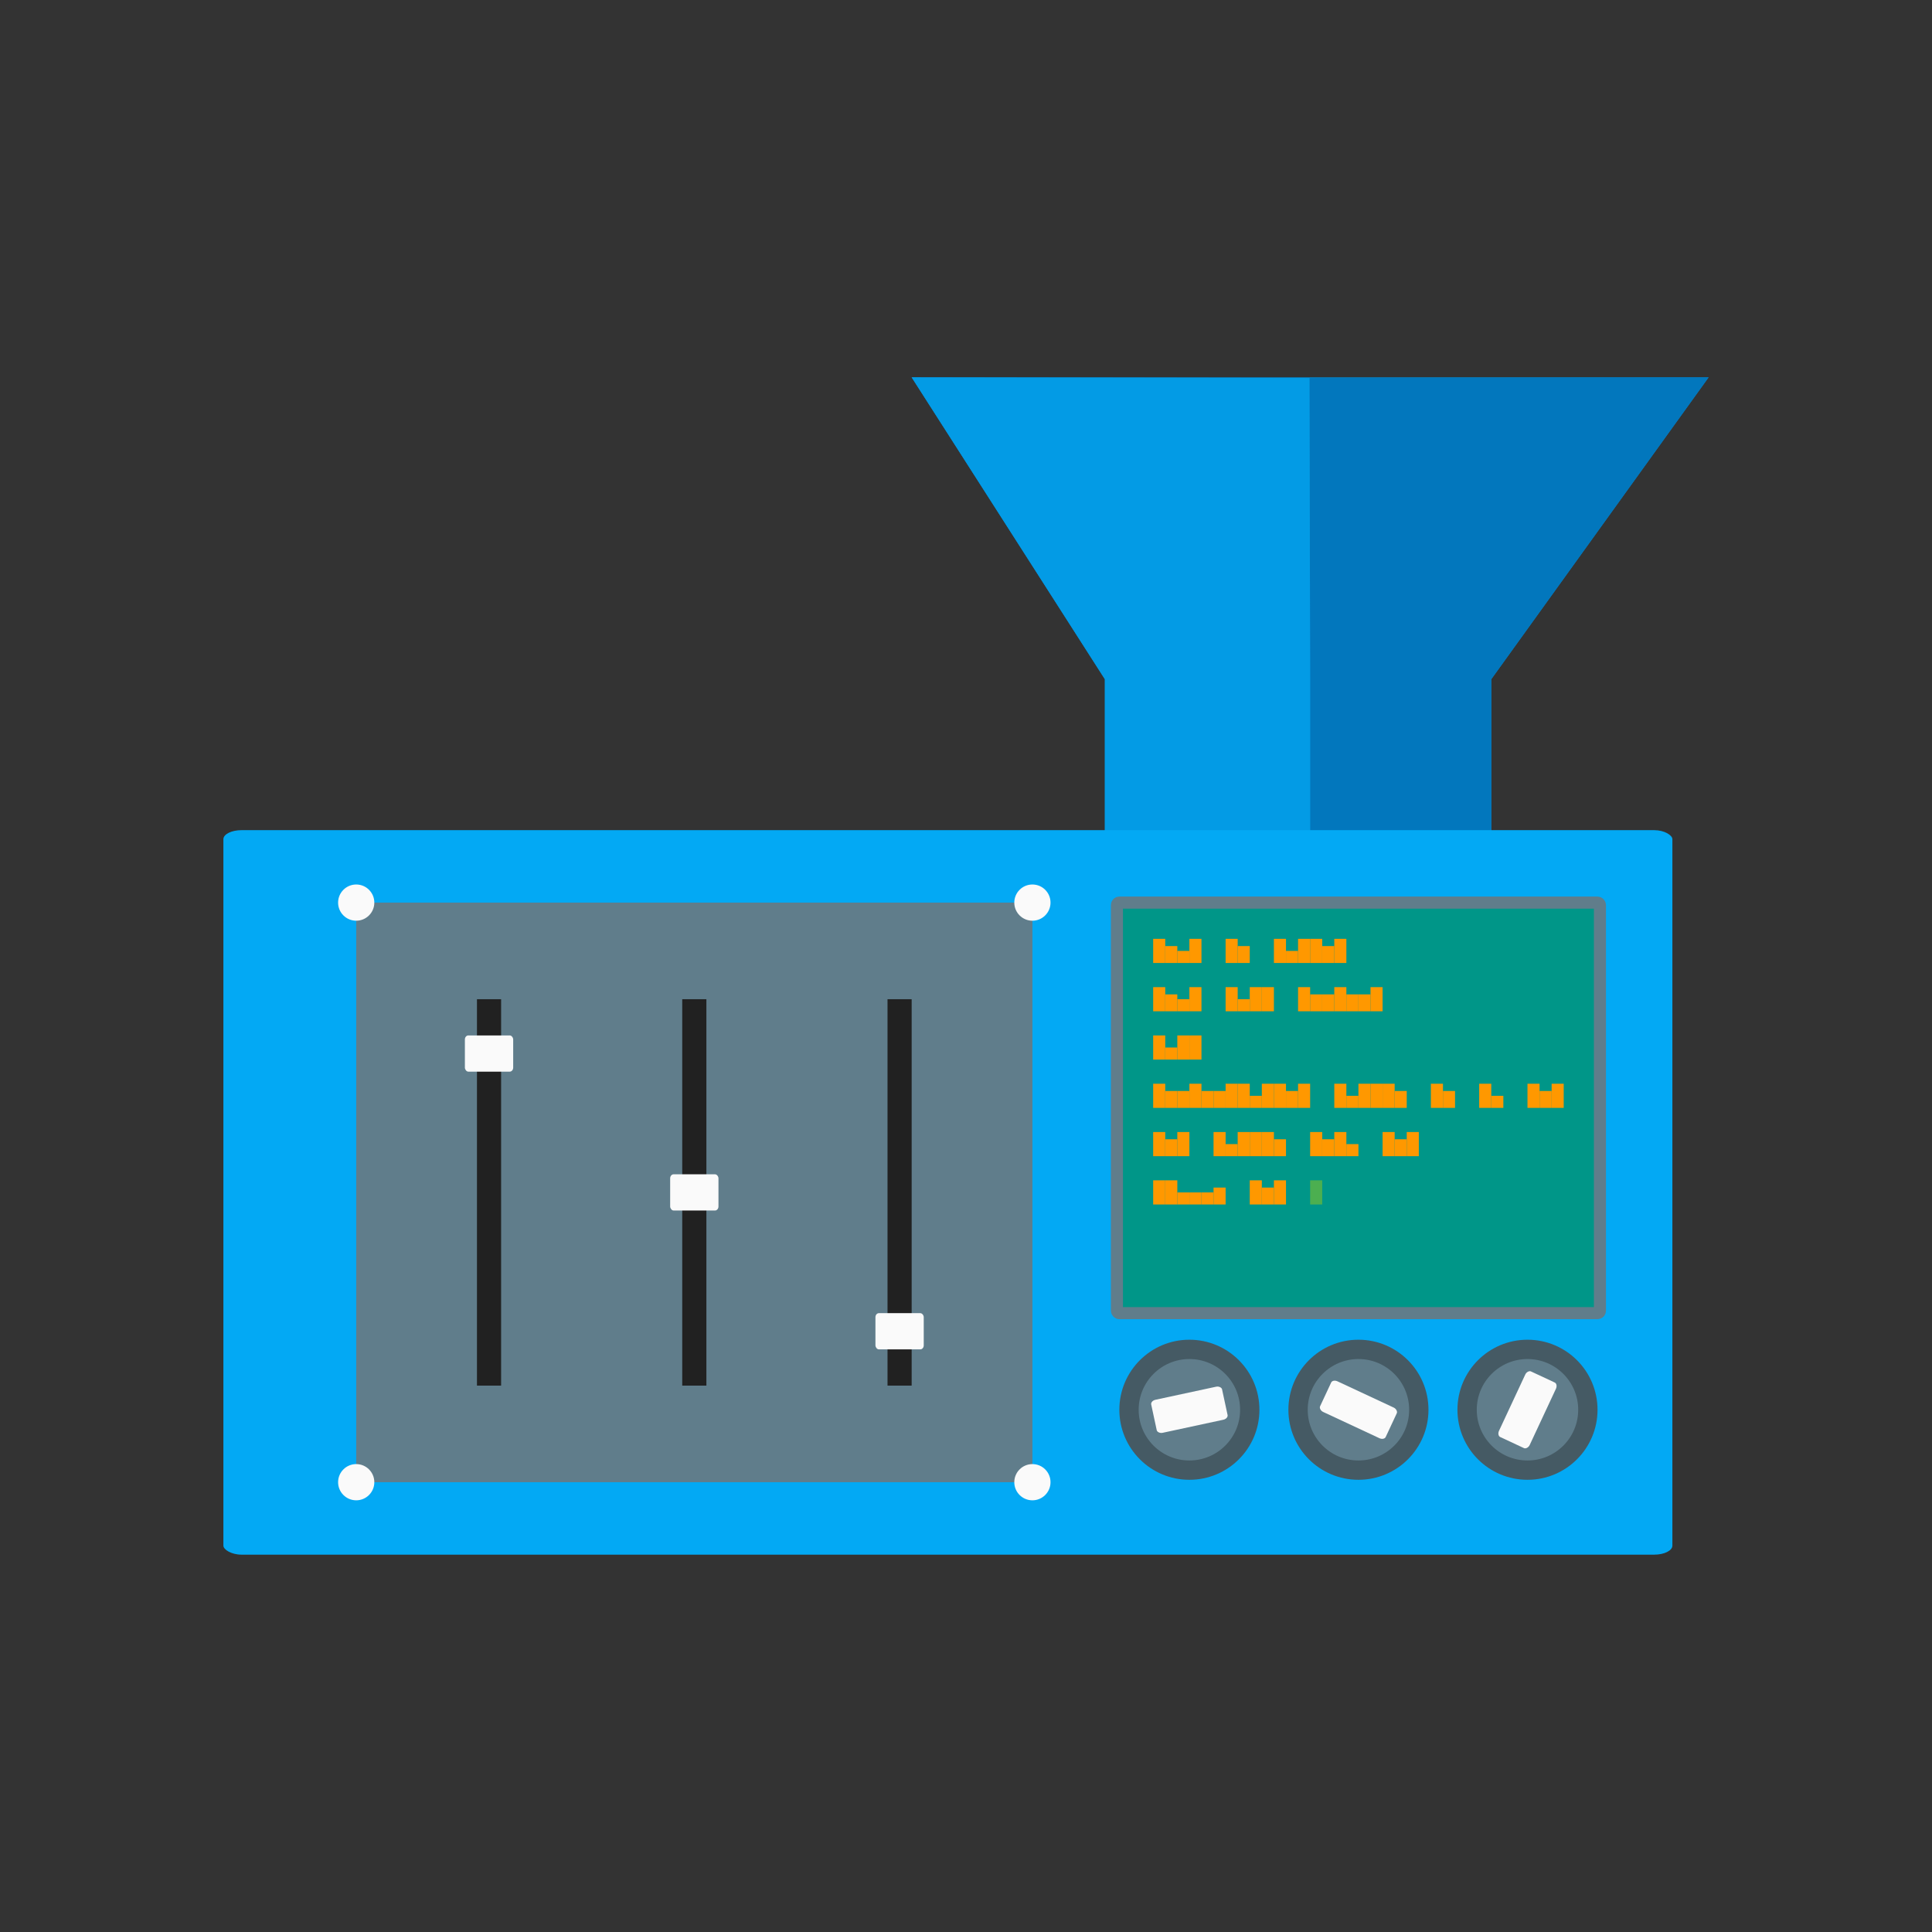 <?xml version="1.0" encoding="UTF-8" standalone="no"?>
<!-- Created with Inkscape (http://www.inkscape.org/) -->

<svg
   xmlns:dc="http://purl.org/dc/elements/1.1/"
   xmlns:cc="http://creativecommons.org/ns#"
   xmlns:rdf="http://www.w3.org/1999/02/22-rdf-syntax-ns#"
   xmlns:svg="http://www.w3.org/2000/svg"
   xmlns="http://www.w3.org/2000/svg"
   xmlns:sodipodi="http://sodipodi.sourceforge.net/DTD/sodipodi-0.dtd"
   xmlns:inkscape="http://www.inkscape.org/namespaces/inkscape"
   width="800"
   height="800"
   viewBox="0 0 211.667 211.667"
   version="1.1"
   id="svg8569"
   inkscape:version="0.92.0 r15299"
   sodipodi:docname="machine.svg">
  <rect x="0" y="0" width="211.667" height="211.667" fill="#333333" stroke="none"/>
  <defs
     id="defs8563">
    <inkscape:perspective
       sodipodi:type="inkscape:persp3d"
       inkscape:vp_x="-31.750002 : 89.958339 : 1"
       inkscape:vp_y="0 : 1000 : 0"
       inkscape:vp_z="-31.750003 : 89.958339 : 1"
       inkscape:persp3d-origin="105.83335 : 70.55556 : 1"
       id="perspective9138" />
  </defs>
  <sodipodi:namedview
     id="base"
     pagecolor="#ffffff"
     bordercolor="#666666"
     borderopacity="1.0"
     inkscape:pageopacity="0.0"
     inkscape:pageshadow="2"
     inkscape:zoom="0.98994949"
     inkscape:cx="206.14631"
     inkscape:cy="457.42582"
     inkscape:document-units="mm"
     inkscape:current-layer="layer1"
     showgrid="true"
     units="px"
     inkscape:window-width="1920"
     inkscape:window-height="1058"
     inkscape:window-x="-8"
     inkscape:window-y="390"
     inkscape:window-maximized="1"
     inkscape:snap-object-midpoints="false">
    <inkscape:grid
       type="xygrid"
       id="grid9114"
       enabled="false" />
  </sodipodi:namedview>
  <g
     inkscape:label="Layer 1"
     inkscape:groupmode="layer"
     id="layer1"
     transform="translate(0,-85.333)">
    <path
       inkscape:connector-curvature="0"
       id="path9174-3"
       style="opacity:1;fill:#0288d1;fill-opacity:1;stroke:none;stroke-width:1.058;stroke-miterlimit:1.3;stroke-dasharray:none;stroke-opacity:1"
       d="m 99.88,126.674 43.656,33.073 43.656,-33.073 h -43.656 z m -10e-6,0 21.167,33.073 h 5.292 17.198 z m 43.656,33.073 h 19.844 l 23.812,-33.073 z m -22.49,-1e-5 h 22.49 v 18.521 h -22.49 z m 22.49,0 h 19.844 v 18.521 h -19.844 z" />
    <path
       id="path9200"
       style="opacity:1;fill:#0277bd;fill-opacity:1;stroke:none;stroke-width:1.058;stroke-miterlimit:1.3;stroke-dasharray:none;stroke-opacity:1"
       d="m 143.536,159.747 h 19.844 l 23.812,-33.073 -43.73,0.07 z m 2e-5,0 h 19.844 v 18.521 h -19.844 z" />
    <path
       id="path9198"
       style="opacity:1;fill:#039be5;fill-opacity:1;stroke:none;stroke-width:1.058;stroke-miterlimit:1.3;stroke-dasharray:none;stroke-opacity:1"
       d="m 99.88,126.674 21.167,33.073 h 5.292 17.198 l -0.073,-33.003 z m 21.167,33.073 h 22.49 v 18.521 h -22.49 z" />
    <rect
       style="opacity:1;fill:#03a9f4;fill-opacity:1;stroke:none;stroke-width:1.871;stroke-miterlimit:1.3;stroke-dasharray:none;stroke-opacity:1"
       id="rect9118"
       width="158.75"
       height="79.375"
       x="24.474"
       y="176.284"
       rx="1.984"
       ry="0.992" />
    <circle
       style="opacity:1;fill:#607d8b;fill-opacity:1;stroke:#455a64;stroke-width:2.117;stroke-miterlimit:1.3;stroke-dasharray:none;stroke-opacity:1"
       id="path9258"
       cx="148.828"
       cy="239.784"
       r="6.615" />
    <rect
       ry="0.412"
       rx="0.567"
       y="152.499"
       x="232.298"
       height="3.704"
       width="7.938"
       id="rect9244-1"
       style="opacity:1;fill:#fafafa;fill-opacity:1;stroke:none;stroke-width:2.049;stroke-miterlimit:1.3;stroke-dasharray:none;stroke-opacity:1"
       transform="rotate(25.017)" />
    <g
       id="g9333"
       transform="translate(-8.599,-28.112)">
      <rect
         y="212.333"
         x="47.625"
         height="63.5"
         width="74.083"
         id="rect9222"
         style="opacity:1;fill:#607d8b;fill-opacity:1;stroke:none;stroke-width:1.746;stroke-miterlimit:1.3;stroke-dasharray:none;stroke-opacity:1" />
      <circle
         r="1.984"
         cy="212.333"
         cx="121.708"
         id="path9224"
         style="opacity:1;fill:#fafafa;fill-opacity:1;stroke:none;stroke-width:1.587;stroke-miterlimit:1.3;stroke-dasharray:none;stroke-opacity:1" />
      <g
         id="g9256">
        <rect
           style="opacity:1;fill:#212121;fill-opacity:1;stroke:none;stroke-width:3.104;stroke-miterlimit:1.3;stroke-dasharray:none;stroke-opacity:1"
           id="rect9232"
           width="2.646"
           height="42.333"
           x="60.854"
           y="222.917" />
        <rect
           style="opacity:1;fill:#fafafa;fill-opacity:1;stroke:none;stroke-width:1.732;stroke-miterlimit:1.3;stroke-dasharray:none;stroke-opacity:1"
           id="rect9240"
           width="5.292"
           height="3.969"
           x="59.531"
           y="226.885"
           rx="0.378"
           ry="0.441" />
      </g>
      <g
         transform="translate(23.813,-6.1608072e-6)"
         id="g9248">
        <rect
           style="opacity:1;fill:#212121;fill-opacity:1;stroke:none;stroke-width:3.104;stroke-miterlimit:1.3;stroke-dasharray:none;stroke-opacity:1"
           id="rect9236"
           width="2.646"
           height="42.333"
           x="82.021"
           y="222.917" />
        <rect
           ry="0.441"
           rx="0.378"
           y="257.312"
           x="80.698"
           height="3.969"
           width="5.292"
           id="rect9242"
           style="opacity:1;fill:#fafafa;fill-opacity:1;stroke:none;stroke-width:1.732;stroke-miterlimit:1.3;stroke-dasharray:none;stroke-opacity:1" />
      </g>
      <rect
         style="opacity:1;fill:#212121;fill-opacity:1;stroke:none;stroke-width:3.104;stroke-miterlimit:1.3;stroke-dasharray:none;stroke-opacity:1"
         id="rect9234"
         width="2.646"
         height="42.333"
         x="83.344"
         y="222.917" />
      <rect
         style="opacity:1;fill:#fafafa;fill-opacity:1;stroke:none;stroke-width:1.732;stroke-miterlimit:1.3;stroke-dasharray:none;stroke-opacity:1"
         id="rect9244"
         width="5.292"
         height="3.969"
         x="82.021"
         y="242.099"
         rx="0.378"
         ry="0.441" />
      <circle
         r="1.984"
         cy="275.833"
         cx="121.708"
         id="path9224-8"
         style="opacity:1;fill:#fafafa;fill-opacity:1;stroke:none;stroke-width:1.587;stroke-miterlimit:1.3;stroke-dasharray:none;stroke-opacity:1" />
      <circle
         r="1.984"
         cy="275.833"
         cx="47.625"
         id="path9224-9"
         style="opacity:1;fill:#fafafa;fill-opacity:1;stroke:none;stroke-width:1.587;stroke-miterlimit:1.3;stroke-dasharray:none;stroke-opacity:1" />
      <circle
         r="1.984"
         cy="212.333"
         cx="47.625"
         id="path9224-0"
         style="opacity:1;fill:#fafafa;fill-opacity:1;stroke:none;stroke-width:1.587;stroke-miterlimit:1.3;stroke-dasharray:none;stroke-opacity:1" />
    </g>
    <circle
       r="6.615"
       cy="239.784"
       cx="130.307"
       id="circle9304"
       style="opacity:1;fill:#607d8b;fill-opacity:1;stroke:#455a64;stroke-width:2.117;stroke-miterlimit:1.3;stroke-dasharray:none;stroke-opacity:1" />
    <rect
       style="opacity:1;fill:#fafafa;fill-opacity:1;stroke:none;stroke-width:2.049;stroke-miterlimit:1.3;stroke-dasharray:none;stroke-opacity:1"
       id="rect9306"
       width="7.938"
       height="3.704"
       x="72.957"
       y="259.985"
       rx="0.567"
       ry="0.412"
       transform="rotate(-12.149)" />
    <circle
       r="6.615"
       cy="239.784"
       cx="167.349"
       id="circle9308"
       style="opacity:1;fill:#607d8b;fill-opacity:1;stroke:#455a64;stroke-width:2.117;stroke-miterlimit:1.3;stroke-dasharray:none;stroke-opacity:1" />
    <rect
       style="opacity:1;fill:#fafafa;fill-opacity:1;stroke:none;stroke-width:2.049;stroke-miterlimit:1.3;stroke-dasharray:none;stroke-opacity:1"
       id="rect9310"
       width="7.938"
       height="3.704"
       x="142.551"
       y="-254.902"
       rx="0.567"
       ry="0.412"
       transform="rotate(115.017)" />
    <g
       id="g9587"
       transform="translate(-1.984,-41.341)">
      <rect
         ry="0.265"
         rx="0.265"
         y="225.562"
         x="124.354"
         height="44.979"
         width="52.917"
         id="rect9335"
         style="opacity:1;fill:#009688;fill-opacity:1;stroke:#607d8b;stroke-width:1.323;stroke-miterlimit:1.3;stroke-dasharray:none;stroke-opacity:1" />
      <rect
         y="229.531"
         x="128.323"
         height="2.646"
         width="1.323"
         id="rect9337"
         style="opacity:1;fill:#ff9800;fill-opacity:1;stroke:none;stroke-width:1.479;stroke-miterlimit:1.3;stroke-dasharray:none;stroke-opacity:1" />
      <rect
         style="opacity:1;fill:#ff9800;fill-opacity:1;stroke:none;stroke-width:1.237;stroke-miterlimit:1.3;stroke-dasharray:none;stroke-opacity:1"
         id="rect9339"
         width="1.323"
         height="1.852"
         x="129.646"
         y="230.325" />
      <rect
         y="230.854"
         x="130.969"
         height="1.323"
         width="1.323"
         id="rect9341"
         style="opacity:1;fill:#ff9800;fill-opacity:1;stroke:none;stroke-width:1.046;stroke-miterlimit:1.3;stroke-dasharray:none;stroke-opacity:1" />
      <rect
         style="opacity:1;fill:#ff9800;fill-opacity:1;stroke:none;stroke-width:1.479;stroke-miterlimit:1.3;stroke-dasharray:none;stroke-opacity:1"
         id="rect9343"
         width="1.323"
         height="2.646"
         x="132.292"
         y="229.531" />
      <rect
         style="opacity:1;fill:#ff9800;fill-opacity:1;stroke:none;stroke-width:1.479;stroke-miterlimit:1.3;stroke-dasharray:none;stroke-opacity:1"
         id="rect9345"
         width="1.323"
         height="2.646"
         x="136.26"
         y="229.531" />
      <rect
         y="230.325"
         x="137.583"
         height="1.852"
         width="1.323"
         id="rect9347"
         style="opacity:1;fill:#ff9800;fill-opacity:1;stroke:none;stroke-width:1.237;stroke-miterlimit:1.3;stroke-dasharray:none;stroke-opacity:1" />
      <rect
         style="opacity:1;fill:#ff9800;fill-opacity:1;stroke:none;stroke-width:1.046;stroke-miterlimit:1.3;stroke-dasharray:none;stroke-opacity:1"
         id="rect9349"
         width="1.323"
         height="1.323"
         x="142.875"
         y="230.854" />
      <rect
         y="229.531"
         x="141.552"
         height="2.646"
         width="1.323"
         id="rect9351"
         style="opacity:1;fill:#ff9800;fill-opacity:1;stroke:none;stroke-width:1.479;stroke-miterlimit:1.3;stroke-dasharray:none;stroke-opacity:1" />
      <rect
         y="229.531"
         x="144.198"
         height="2.646"
         width="1.323"
         id="rect9353"
         style="opacity:1;fill:#ff9800;fill-opacity:1;stroke:none;stroke-width:1.479;stroke-miterlimit:1.3;stroke-dasharray:none;stroke-opacity:1" />
      <rect
         style="opacity:1;fill:#ff9800;fill-opacity:1;stroke:none;stroke-width:1.479;stroke-miterlimit:1.3;stroke-dasharray:none;stroke-opacity:1"
         id="rect9355"
         width="1.323"
         height="2.646"
         x="145.521"
         y="229.531" />
      <rect
         style="opacity:1;fill:#ff9800;fill-opacity:1;stroke:none;stroke-width:1.237;stroke-miterlimit:1.3;stroke-dasharray:none;stroke-opacity:1"
         id="rect9357"
         width="1.323"
         height="1.852"
         x="146.844"
         y="230.325" />
      <rect
         y="229.531"
         x="148.167"
         height="2.646"
         width="1.323"
         id="rect9359"
         style="opacity:1;fill:#ff9800;fill-opacity:1;stroke:none;stroke-width:1.479;stroke-miterlimit:1.3;stroke-dasharray:none;stroke-opacity:1" />
      <rect
         style="opacity:1;fill:#ff9800;fill-opacity:1;stroke:none;stroke-width:1.479;stroke-miterlimit:1.3;stroke-dasharray:none;stroke-opacity:1"
         id="rect9361"
         width="1.323"
         height="2.646"
         x="128.323"
         y="234.823" />
      <rect
         y="235.617"
         x="129.646"
         height="1.852"
         width="1.323"
         id="rect9363"
         style="opacity:1;fill:#ff9800;fill-opacity:1;stroke:none;stroke-width:1.237;stroke-miterlimit:1.3;stroke-dasharray:none;stroke-opacity:1" />
      <rect
         style="opacity:1;fill:#ff9800;fill-opacity:1;stroke:none;stroke-width:1.046;stroke-miterlimit:1.3;stroke-dasharray:none;stroke-opacity:1"
         id="rect9365"
         width="1.323"
         height="1.323"
         x="130.969"
         y="236.146" />
      <rect
         y="234.823"
         x="132.292"
         height="2.646"
         width="1.323"
         id="rect9367"
         style="opacity:1;fill:#ff9800;fill-opacity:1;stroke:none;stroke-width:1.479;stroke-miterlimit:1.3;stroke-dasharray:none;stroke-opacity:1" />
      <rect
         y="234.823"
         x="144.198"
         height="2.646"
         width="1.323"
         id="rect9369"
         style="opacity:1;fill:#ff9800;fill-opacity:1;stroke:none;stroke-width:1.479;stroke-miterlimit:1.3;stroke-dasharray:none;stroke-opacity:1" />
      <rect
         style="opacity:1;fill:#ff9800;fill-opacity:1;stroke:none;stroke-width:1.237;stroke-miterlimit:1.3;stroke-dasharray:none;stroke-opacity:1"
         id="rect9371"
         width="1.323"
         height="1.852"
         x="145.521"
         y="235.617" />
      <rect
         y="236.146"
         x="137.583"
         height="1.323"
         width="1.323"
         id="rect9373"
         style="opacity:1;fill:#ff9800;fill-opacity:1;stroke:none;stroke-width:1.046;stroke-miterlimit:1.3;stroke-dasharray:none;stroke-opacity:1" />
      <rect
         style="opacity:1;fill:#ff9800;fill-opacity:1;stroke:none;stroke-width:1.479;stroke-miterlimit:1.3;stroke-dasharray:none;stroke-opacity:1"
         id="rect9375"
         width="1.323"
         height="2.646"
         x="136.26"
         y="234.823" />
      <rect
         style="opacity:1;fill:#ff9800;fill-opacity:1;stroke:none;stroke-width:1.479;stroke-miterlimit:1.3;stroke-dasharray:none;stroke-opacity:1"
         id="rect9377"
         width="1.323"
         height="2.646"
         x="148.167"
         y="234.823" />
      <rect
         y="234.823"
         x="140.229"
         height="2.646"
         width="1.323"
         id="rect9379"
         style="opacity:1;fill:#ff9800;fill-opacity:1;stroke:none;stroke-width:1.479;stroke-miterlimit:1.3;stroke-dasharray:none;stroke-opacity:1" />
      <rect
         y="235.617"
         x="146.844"
         height="1.852"
         width="1.323"
         id="rect9381"
         style="opacity:1;fill:#ff9800;fill-opacity:1;stroke:none;stroke-width:1.237;stroke-miterlimit:1.3;stroke-dasharray:none;stroke-opacity:1" />
      <rect
         style="opacity:1;fill:#ff9800;fill-opacity:1;stroke:none;stroke-width:1.479;stroke-miterlimit:1.3;stroke-dasharray:none;stroke-opacity:1"
         id="rect9383"
         width="1.323"
         height="2.646"
         x="138.906"
         y="234.823" />
      <rect
         y="235.617"
         x="149.49"
         height="1.852"
         width="1.323"
         id="rect9385"
         style="opacity:1;fill:#ff9800;fill-opacity:1;stroke:none;stroke-width:1.237;stroke-miterlimit:1.3;stroke-dasharray:none;stroke-opacity:1" />
      <rect
         style="opacity:1;fill:#ff9800;fill-opacity:1;stroke:none;stroke-width:1.237;stroke-miterlimit:1.3;stroke-dasharray:none;stroke-opacity:1"
         id="rect9387"
         width="1.323"
         height="1.852"
         x="150.812"
         y="235.617" />
      <rect
         y="234.823"
         x="152.135"
         height="2.646"
         width="1.323"
         id="rect9389"
         style="opacity:1;fill:#ff9800;fill-opacity:1;stroke:none;stroke-width:1.479;stroke-miterlimit:1.3;stroke-dasharray:none;stroke-opacity:1" />
      <rect
         style="opacity:1;fill:#ff9800;fill-opacity:1;stroke:none;stroke-width:1.046;stroke-miterlimit:1.3;stroke-dasharray:none;stroke-opacity:1"
         id="rect9391"
         width="1.323"
         height="1.323"
         x="129.646"
         y="241.438" />
      <rect
         y="240.115"
         x="128.323"
         height="2.646"
         width="1.323"
         id="rect9393"
         style="opacity:1;fill:#ff9800;fill-opacity:1;stroke:none;stroke-width:1.479;stroke-miterlimit:1.3;stroke-dasharray:none;stroke-opacity:1" />
      <rect
         style="opacity:1;fill:#ff9800;fill-opacity:1;stroke:none;stroke-width:1.479;stroke-miterlimit:1.3;stroke-dasharray:none;stroke-opacity:1"
         id="rect9395"
         width="1.323"
         height="2.646"
         x="132.292"
         y="240.115" />
      <rect
         y="240.115"
         x="130.969"
         height="2.646"
         width="1.323"
         id="rect9397"
         style="opacity:1;fill:#ff9800;fill-opacity:1;stroke:none;stroke-width:1.479;stroke-miterlimit:1.3;stroke-dasharray:none;stroke-opacity:1" />
      <rect
         style="opacity:1;fill:#ff9800;fill-opacity:1;stroke:none;stroke-width:1.479;stroke-miterlimit:1.3;stroke-dasharray:none;stroke-opacity:1"
         id="rect9399"
         width="1.323"
         height="2.646"
         x="128.323"
         y="245.406" />
      <rect
         y="246.2"
         x="129.646"
         height="1.852"
         width="1.323"
         id="rect9401"
         style="opacity:1;fill:#ff9800;fill-opacity:1;stroke:none;stroke-width:1.237;stroke-miterlimit:1.3;stroke-dasharray:none;stroke-opacity:1" />
      <rect
         y="245.406"
         x="132.292"
         height="2.646"
         width="1.323"
         id="rect9403"
         style="opacity:1;fill:#ff9800;fill-opacity:1;stroke:none;stroke-width:1.479;stroke-miterlimit:1.3;stroke-dasharray:none;stroke-opacity:1" />
      <rect
         style="opacity:1;fill:#ff9800;fill-opacity:1;stroke:none;stroke-width:1.237;stroke-miterlimit:1.3;stroke-dasharray:none;stroke-opacity:1"
         id="rect9405"
         width="1.323"
         height="1.852"
         x="130.969"
         y="246.2" />
      <rect
         style="opacity:1;fill:#ff9800;fill-opacity:1;stroke:none;stroke-width:1.237;stroke-miterlimit:1.3;stroke-dasharray:none;stroke-opacity:1"
         id="rect9407"
         width="1.323"
         height="1.852"
         x="133.615"
         y="246.2" />
      <rect
         y="246.2"
         x="134.938"
         height="1.852"
         width="1.323"
         id="rect9409"
         style="opacity:1;fill:#ff9800;fill-opacity:1;stroke:none;stroke-width:1.237;stroke-miterlimit:1.3;stroke-dasharray:none;stroke-opacity:1" />
      <rect
         style="opacity:1;fill:#ff9800;fill-opacity:1;stroke:none;stroke-width:1.479;stroke-miterlimit:1.3;stroke-dasharray:none;stroke-opacity:1"
         id="rect9411"
         width="1.323"
         height="2.646"
         x="136.26"
         y="245.406" />
      <rect
         y="246.729"
         x="138.906"
         height="1.323"
         width="1.323"
         id="rect9413"
         style="opacity:1;fill:#ff9800;fill-opacity:1;stroke:none;stroke-width:1.046;stroke-miterlimit:1.3;stroke-dasharray:none;stroke-opacity:1" />
      <rect
         style="opacity:1;fill:#ff9800;fill-opacity:1;stroke:none;stroke-width:1.479;stroke-miterlimit:1.3;stroke-dasharray:none;stroke-opacity:1"
         id="rect9415"
         width="1.323"
         height="2.646"
         x="137.583"
         y="245.406" />
      <rect
         style="opacity:1;fill:#ff9800;fill-opacity:1;stroke:none;stroke-width:1.479;stroke-miterlimit:1.3;stroke-dasharray:none;stroke-opacity:1"
         id="rect9417"
         width="1.323"
         height="2.646"
         x="140.229"
         y="245.406" />
      <rect
         y="245.406"
         x="141.552"
         height="2.646"
         width="1.323"
         id="rect9419"
         style="opacity:1;fill:#ff9800;fill-opacity:1;stroke:none;stroke-width:1.479;stroke-miterlimit:1.3;stroke-dasharray:none;stroke-opacity:1" />
      <rect
         y="246.2"
         x="142.875"
         height="1.852"
         width="1.323"
         id="rect9421"
         style="opacity:1;fill:#ff9800;fill-opacity:1;stroke:none;stroke-width:1.237;stroke-miterlimit:1.3;stroke-dasharray:none;stroke-opacity:1" />
      <rect
         style="opacity:1;fill:#ff9800;fill-opacity:1;stroke:none;stroke-width:1.479;stroke-miterlimit:1.3;stroke-dasharray:none;stroke-opacity:1"
         id="rect9423"
         width="1.323"
         height="2.646"
         x="144.198"
         y="245.406" />
      <rect
         style="opacity:1;fill:#ff9800;fill-opacity:1;stroke:none;stroke-width:1.046;stroke-miterlimit:1.3;stroke-dasharray:none;stroke-opacity:1"
         id="rect9425"
         width="1.323"
         height="1.323"
         x="149.49"
         y="246.729" />
      <rect
         y="245.406"
         x="148.167"
         height="2.646"
         width="1.323"
         id="rect9427"
         style="opacity:1;fill:#ff9800;fill-opacity:1;stroke:none;stroke-width:1.479;stroke-miterlimit:1.3;stroke-dasharray:none;stroke-opacity:1" />
      <rect
         y="245.406"
         x="150.812"
         height="2.646"
         width="1.323"
         id="rect9429"
         style="opacity:1;fill:#ff9800;fill-opacity:1;stroke:none;stroke-width:1.479;stroke-miterlimit:1.3;stroke-dasharray:none;stroke-opacity:1" />
      <rect
         style="opacity:1;fill:#ff9800;fill-opacity:1;stroke:none;stroke-width:1.479;stroke-miterlimit:1.3;stroke-dasharray:none;stroke-opacity:1"
         id="rect9431"
         width="1.323"
         height="2.646"
         x="152.135"
         y="245.406" />
      <rect
         style="opacity:1;fill:#ff9800;fill-opacity:1;stroke:none;stroke-width:1.237;stroke-miterlimit:1.3;stroke-dasharray:none;stroke-opacity:1"
         id="rect9433"
         width="1.323"
         height="1.852"
         x="154.781"
         y="246.2" />
      <rect
         y="245.406"
         x="153.458"
         height="2.646"
         width="1.323"
         id="rect9435"
         style="opacity:1;fill:#ff9800;fill-opacity:1;stroke:none;stroke-width:1.479;stroke-miterlimit:1.3;stroke-dasharray:none;stroke-opacity:1" />
      <rect
         y="245.406"
         x="158.75"
         height="2.646"
         width="1.323"
         id="rect9437"
         style="opacity:1;fill:#ff9800;fill-opacity:1;stroke:none;stroke-width:1.479;stroke-miterlimit:1.3;stroke-dasharray:none;stroke-opacity:1" />
      <rect
         style="opacity:1;fill:#ff9800;fill-opacity:1;stroke:none;stroke-width:1.237;stroke-miterlimit:1.3;stroke-dasharray:none;stroke-opacity:1"
         id="rect9439"
         width="1.323"
         height="1.852"
         x="160.073"
         y="246.2" />
      <rect
         y="246.729"
         x="165.365"
         height="1.323"
         width="1.323"
         id="rect9441"
         style="opacity:1;fill:#ff9800;fill-opacity:1;stroke:none;stroke-width:1.046;stroke-miterlimit:1.3;stroke-dasharray:none;stroke-opacity:1" />
      <rect
         style="opacity:1;fill:#ff9800;fill-opacity:1;stroke:none;stroke-width:1.479;stroke-miterlimit:1.3;stroke-dasharray:none;stroke-opacity:1"
         id="rect9443"
         width="1.323"
         height="2.646"
         x="164.042"
         y="245.406" />
      <rect
         y="245.406"
         x="169.333"
         height="2.646"
         width="1.323"
         id="rect9445"
         style="opacity:1;fill:#ff9800;fill-opacity:1;stroke:none;stroke-width:1.479;stroke-miterlimit:1.3;stroke-dasharray:none;stroke-opacity:1" />
      <rect
         y="246.2"
         x="170.656"
         height="1.852"
         width="1.323"
         id="rect9447"
         style="opacity:1;fill:#ff9800;fill-opacity:1;stroke:none;stroke-width:1.237;stroke-miterlimit:1.3;stroke-dasharray:none;stroke-opacity:1" />
      <rect
         style="opacity:1;fill:#ff9800;fill-opacity:1;stroke:none;stroke-width:1.479;stroke-miterlimit:1.3;stroke-dasharray:none;stroke-opacity:1"
         id="rect9449"
         width="1.323"
         height="2.646"
         x="171.979"
         y="245.406" />
      <rect
         style="opacity:1;fill:#ff9800;fill-opacity:1;stroke:none;stroke-width:1.479;stroke-miterlimit:1.3;stroke-dasharray:none;stroke-opacity:1"
         id="rect9451"
         width="1.323"
         height="2.646"
         x="128.323"
         y="250.698" />
      <rect
         style="opacity:1;fill:#ff9800;fill-opacity:1;stroke:none;stroke-width:1.237;stroke-miterlimit:1.3;stroke-dasharray:none;stroke-opacity:1"
         id="rect9453"
         width="1.323"
         height="1.852"
         x="129.646"
         y="251.492" />
      <rect
         y="250.698"
         x="130.969"
         height="2.646"
         width="1.323"
         id="rect9455"
         style="opacity:1;fill:#ff9800;fill-opacity:1;stroke:none;stroke-width:1.479;stroke-miterlimit:1.3;stroke-dasharray:none;stroke-opacity:1" />
      <rect
         y="252.021"
         x="136.26"
         height="1.323"
         width="1.323"
         id="rect9457"
         style="opacity:1;fill:#ff9800;fill-opacity:1;stroke:none;stroke-width:1.046;stroke-miterlimit:1.3;stroke-dasharray:none;stroke-opacity:1" />
      <rect
         style="opacity:1;fill:#ff9800;fill-opacity:1;stroke:none;stroke-width:1.479;stroke-miterlimit:1.3;stroke-dasharray:none;stroke-opacity:1"
         id="rect9459"
         width="1.323"
         height="2.646"
         x="134.938"
         y="250.698" />
      <rect
         style="opacity:1;fill:#ff9800;fill-opacity:1;stroke:none;stroke-width:1.479;stroke-miterlimit:1.3;stroke-dasharray:none;stroke-opacity:1"
         id="rect9461"
         width="1.323"
         height="2.646"
         x="137.583"
         y="250.698" />
      <rect
         y="250.698"
         x="138.906"
         height="2.646"
         width="1.323"
         id="rect9463"
         style="opacity:1;fill:#ff9800;fill-opacity:1;stroke:none;stroke-width:1.479;stroke-miterlimit:1.3;stroke-dasharray:none;stroke-opacity:1" />
      <rect
         y="251.492"
         x="141.552"
         height="1.852"
         width="1.323"
         id="rect9465"
         style="opacity:1;fill:#ff9800;fill-opacity:1;stroke:none;stroke-width:1.237;stroke-miterlimit:1.3;stroke-dasharray:none;stroke-opacity:1" />
      <rect
         style="opacity:1;fill:#ff9800;fill-opacity:1;stroke:none;stroke-width:1.479;stroke-miterlimit:1.3;stroke-dasharray:none;stroke-opacity:1"
         id="rect9467"
         width="1.323"
         height="2.646"
         x="140.229"
         y="250.698" />
      <rect
         style="opacity:1;fill:#ff9800;fill-opacity:1;stroke:none;stroke-width:1.479;stroke-miterlimit:1.3;stroke-dasharray:none;stroke-opacity:1"
         id="rect9469"
         width="1.323"
         height="2.646"
         x="145.521"
         y="250.698" />
      <rect
         y="251.492"
         x="146.844"
         height="1.852"
         width="1.323"
         id="rect9471"
         style="opacity:1;fill:#ff9800;fill-opacity:1;stroke:none;stroke-width:1.237;stroke-miterlimit:1.3;stroke-dasharray:none;stroke-opacity:1" />
      <rect
         style="opacity:1;fill:#ff9800;fill-opacity:1;stroke:none;stroke-width:1.046;stroke-miterlimit:1.3;stroke-dasharray:none;stroke-opacity:1"
         id="rect9473"
         width="1.323"
         height="1.323"
         x="149.49"
         y="252.021" />
      <rect
         y="250.698"
         x="148.167"
         height="2.646"
         width="1.323"
         id="rect9475"
         style="opacity:1;fill:#ff9800;fill-opacity:1;stroke:none;stroke-width:1.479;stroke-miterlimit:1.3;stroke-dasharray:none;stroke-opacity:1" />
      <rect
         style="opacity:1;fill:#ff9800;fill-opacity:1;stroke:none;stroke-width:1.479;stroke-miterlimit:1.3;stroke-dasharray:none;stroke-opacity:1"
         id="rect9477"
         width="1.323"
         height="2.646"
         x="153.458"
         y="250.698" />
      <rect
         style="opacity:1;fill:#ff9800;fill-opacity:1;stroke:none;stroke-width:1.237;stroke-miterlimit:1.3;stroke-dasharray:none;stroke-opacity:1"
         id="rect9479"
         width="1.323"
         height="1.852"
         x="154.781"
         y="251.492" />
      <rect
         y="250.698"
         x="156.104"
         height="2.646"
         width="1.323"
         id="rect9481"
         style="opacity:1;fill:#ff9800;fill-opacity:1;stroke:none;stroke-width:1.479;stroke-miterlimit:1.3;stroke-dasharray:none;stroke-opacity:1" />
      <rect
         style="opacity:1;fill:#ff9800;fill-opacity:1;stroke:none;stroke-width:1.479;stroke-miterlimit:1.3;stroke-dasharray:none;stroke-opacity:1"
         id="rect9483"
         width="1.323"
         height="2.646"
         x="128.323"
         y="255.99" />
      <rect
         style="opacity:1;fill:#ff9800;fill-opacity:1;stroke:none;stroke-width:1.479;stroke-miterlimit:1.3;stroke-dasharray:none;stroke-opacity:1"
         id="rect9485"
         width="1.323"
         height="2.646"
         x="129.646"
         y="255.99" />
      <rect
         style="opacity:1;fill:#ff9800;fill-opacity:1;stroke:none;stroke-width:1.046;stroke-miterlimit:1.3;stroke-dasharray:none;stroke-opacity:1"
         id="rect9487"
         width="1.323"
         height="1.323"
         x="130.969"
         y="257.312" />
      <rect
         y="257.312"
         x="132.292"
         height="1.323"
         width="1.323"
         id="rect9489"
         style="opacity:1;fill:#ff9800;fill-opacity:1;stroke:none;stroke-width:1.046;stroke-miterlimit:1.3;stroke-dasharray:none;stroke-opacity:1" />
      <rect
         style="opacity:1;fill:#ff9800;fill-opacity:1;stroke:none;stroke-width:1.046;stroke-miterlimit:1.3;stroke-dasharray:none;stroke-opacity:1"
         id="rect9491"
         width="1.323"
         height="1.323"
         x="133.615"
         y="257.312" />
      <rect
         style="opacity:1;fill:#ff9800;fill-opacity:1;stroke:none;stroke-width:1.237;stroke-miterlimit:1.3;stroke-dasharray:none;stroke-opacity:1"
         id="rect9493"
         width="1.323"
         height="1.852"
         x="134.938"
         y="256.783" />
      <rect
         y="255.99"
         x="138.906"
         height="2.646"
         width="1.323"
         id="rect9495"
         style="opacity:1;fill:#ff9800;fill-opacity:1;stroke:none;stroke-width:1.479;stroke-miterlimit:1.3;stroke-dasharray:none;stroke-opacity:1" />
      <rect
         y="256.783"
         x="140.229"
         height="1.852"
         width="1.323"
         id="rect9497"
         style="opacity:1;fill:#ff9800;fill-opacity:1;stroke:none;stroke-width:1.237;stroke-miterlimit:1.3;stroke-dasharray:none;stroke-opacity:1" />
      <rect
         style="opacity:1;fill:#ff9800;fill-opacity:1;stroke:none;stroke-width:1.479;stroke-miterlimit:1.3;stroke-dasharray:none;stroke-opacity:1"
         id="rect9499"
         width="1.323"
         height="2.646"
         x="141.552"
         y="255.99" />
      <rect
         y="255.99"
         x="145.521"
         height="2.646"
         width="1.323"
         id="rect9501"
         style="opacity:1;fill:#4caf50;fill-opacity:1;stroke:none;stroke-width:1.479;stroke-miterlimit:1.3;stroke-dasharray:none;stroke-opacity:1" />
    </g>
  </g>
</svg>
